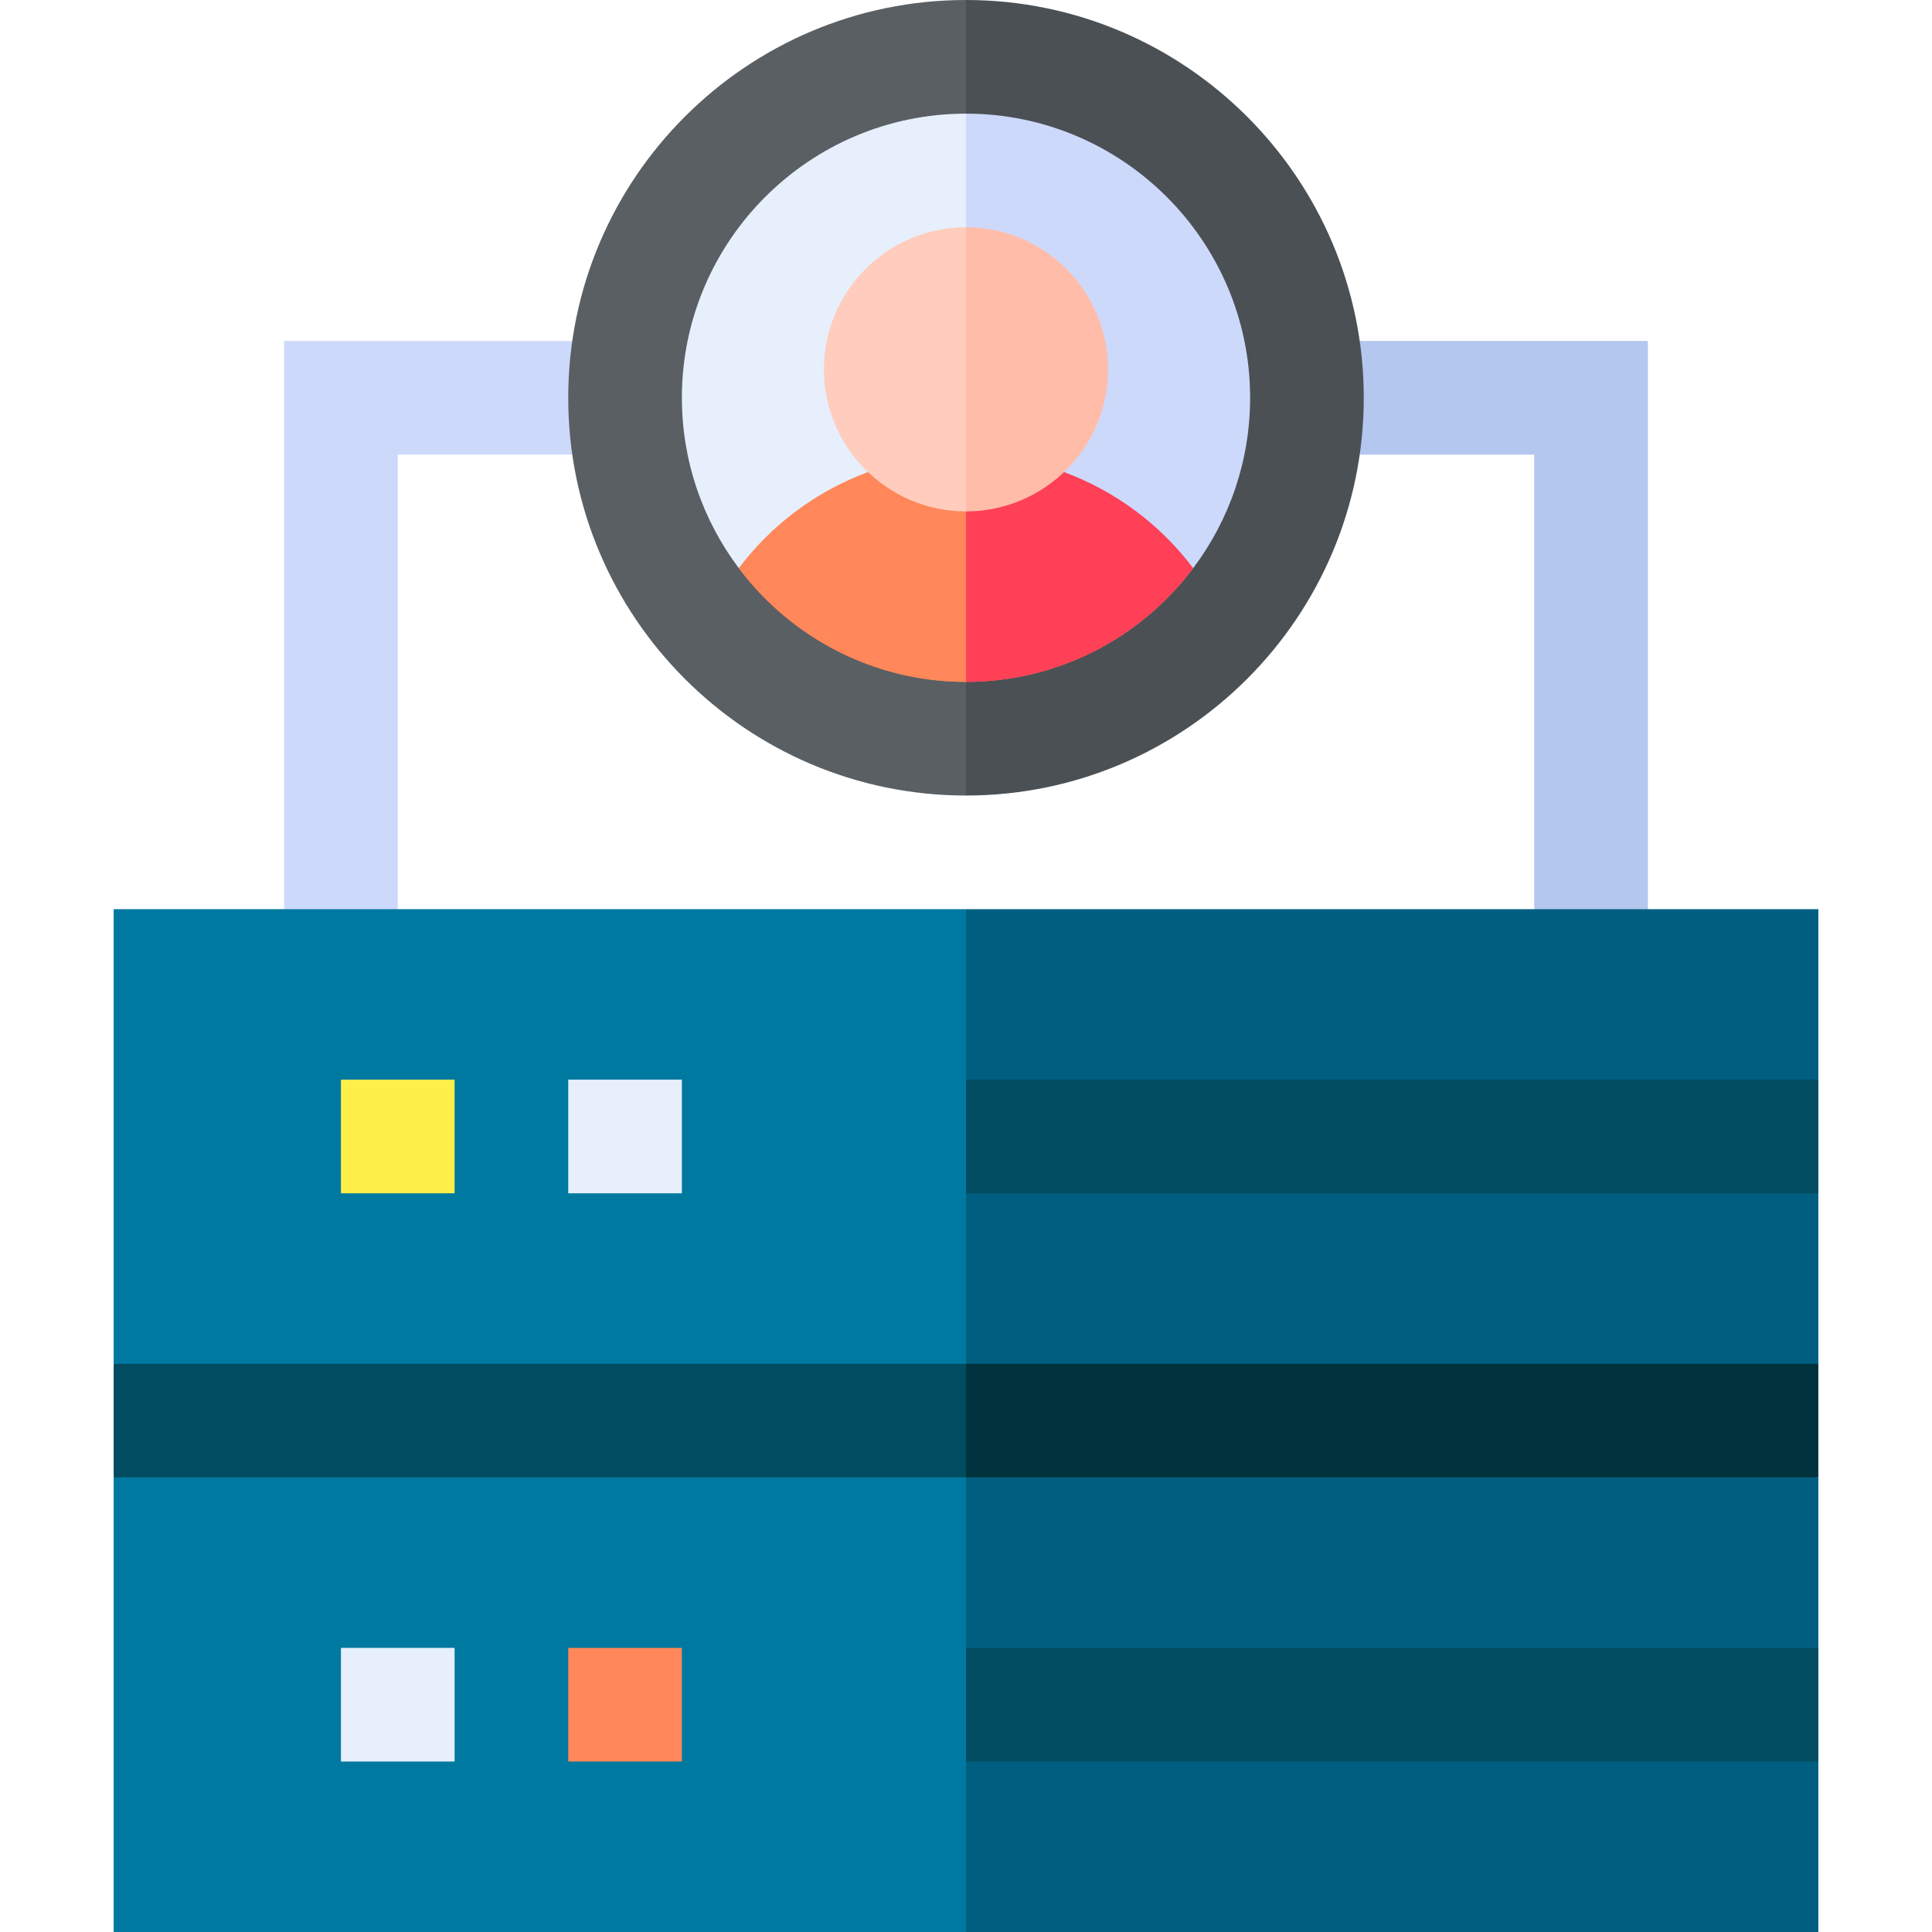 <svg id="Capa_1" enable-background="new 0 0 510 510" height="512" viewBox="0 0 510 510" width="512" xmlns="http://www.w3.org/2000/svg"><g><path d="m165 105-13.924-15h-76.076v150l15 15 15-15v-120h46.076z" fill="#cdd9fb"/><path d="m358.924 90-13.924 15 13.924 15h46.076v120l15 15 15-15v-150z" fill="#b3c7ef"/><g><g><path d="m255 510c-15.191 0-209.806 0-225 0 0-14.518 0-105.386 0-120l92.855-41.751 132.145 27.978 35.949 73.773z" fill="#0079a1"/><path d="m255 370.476-112.5 4.524-112.5-15c0-14.518 0-105.386 0-120h225l41.277 64.155z" fill="#0079a1"/><g><g><path d="m255 390h-225c0-10.492 0-19.508 0-30h225l15 15z" fill="#014c60"/></g></g><path d="m480 510c-15.191 0-209.806 0-225 0v-132.182l112.5-2.818 112.5 15v45l-15 15 15 15z" fill="#005f80"/><g><g><path d="m90 435h30v30h-30z" fill="#e6effb"/></g></g><g><path d="m150 435h30v30h-30z" fill="#ff8759"/></g><g><path d="m480 465h-225v-30h225z" fill="#014c60"/></g><path d="m480 360-112.5 25.7-112.5-15.224v-130.476h225v45l-15 15 15 15z" fill="#005f80"/><g><g><path d="m90 285h30v30h-30z" fill="#ffef4a"/></g></g><g><g><path d="m150 285h30v30h-30z" fill="#e6effb"/></g></g><g><g><g><path d="m480 315h-225v-30h225z" fill="#014c60"/></g></g></g><g><path d="m480 390h-225v-30h225z" fill="#01333f"/></g></g></g><g><path d="m150 105c0 57.895 47.102 105 105 105l10-105-10-105c-57.895 0-105 47.102-105 105z" fill="#5a5f64"/><path d="m360 105c0-57.896-47.101-105-105-105v210c57.896 0 105-47.101 105-105z" fill="#4b5055"/><path d="m195.03 149.986c14.075 18.716 36.092 30.014 59.97 30.014 0-7.259 0-52.693 0-60-23.898 0-46.002 11.419-59.97 29.986z" fill="#ff8759"/><path d="m314.97 149.986c-13.967-18.566-36.072-29.986-59.97-29.986v60c23.832 0 45.867-11.261 59.97-30.014z" fill="#ff8759"/><path d="m217.5 97.5c0 20.677 16.822 37.5 37.5 37.5 0-20.194 0-63.236 0-75-20.677 0-37.5 16.822-37.5 37.5z" fill="#ffccbd"/><path d="m292.5 97.5c0-20.678-16.822-37.5-37.5-37.5v75c20.678 0 37.5-16.822 37.5-37.5z" fill="#ffccbd"/><path d="m180 105c0 16.475 5.358 32.125 15.03 44.986l34.108-25.369 25.862-64.617 7.5-16-7.5-14c-41.354 0-75 33.644-75 75z" fill="#e6effb"/><path d="m280.861 124.617 34.108 25.369c9.669-12.856 15.031-28.506 15.031-44.986 0-41.354-33.644-75-75-75v30z" fill="#cdd9fb"/><path d="m195.03 149.986c14.075 18.716 36.092 30.014 59.97 30.014l5.25-18.375-5.25-26.625-25.861-10.383c-13.517 4.984-25.401 13.793-34.109 25.369z" fill="#ff8759"/><path d="m314.97 149.986c-8.695-11.559-20.572-20.378-34.108-25.37l-25.862 10.384v45c23.832 0 45.867-11.261 59.97-30.014z" fill="#ff4057"/><path d="m217.5 97.5c0 20.677 16.822 37.5 37.5 37.5l7.5-35.667-7.5-39.333c-20.677 0-37.5 16.822-37.5 37.5z" fill="#ffccbd"/><path d="m292.5 97.5c0-20.678-16.822-37.5-37.5-37.5v75c20.678 0 37.5-16.822 37.5-37.5z" fill="#ffbda9"/></g></g></svg>